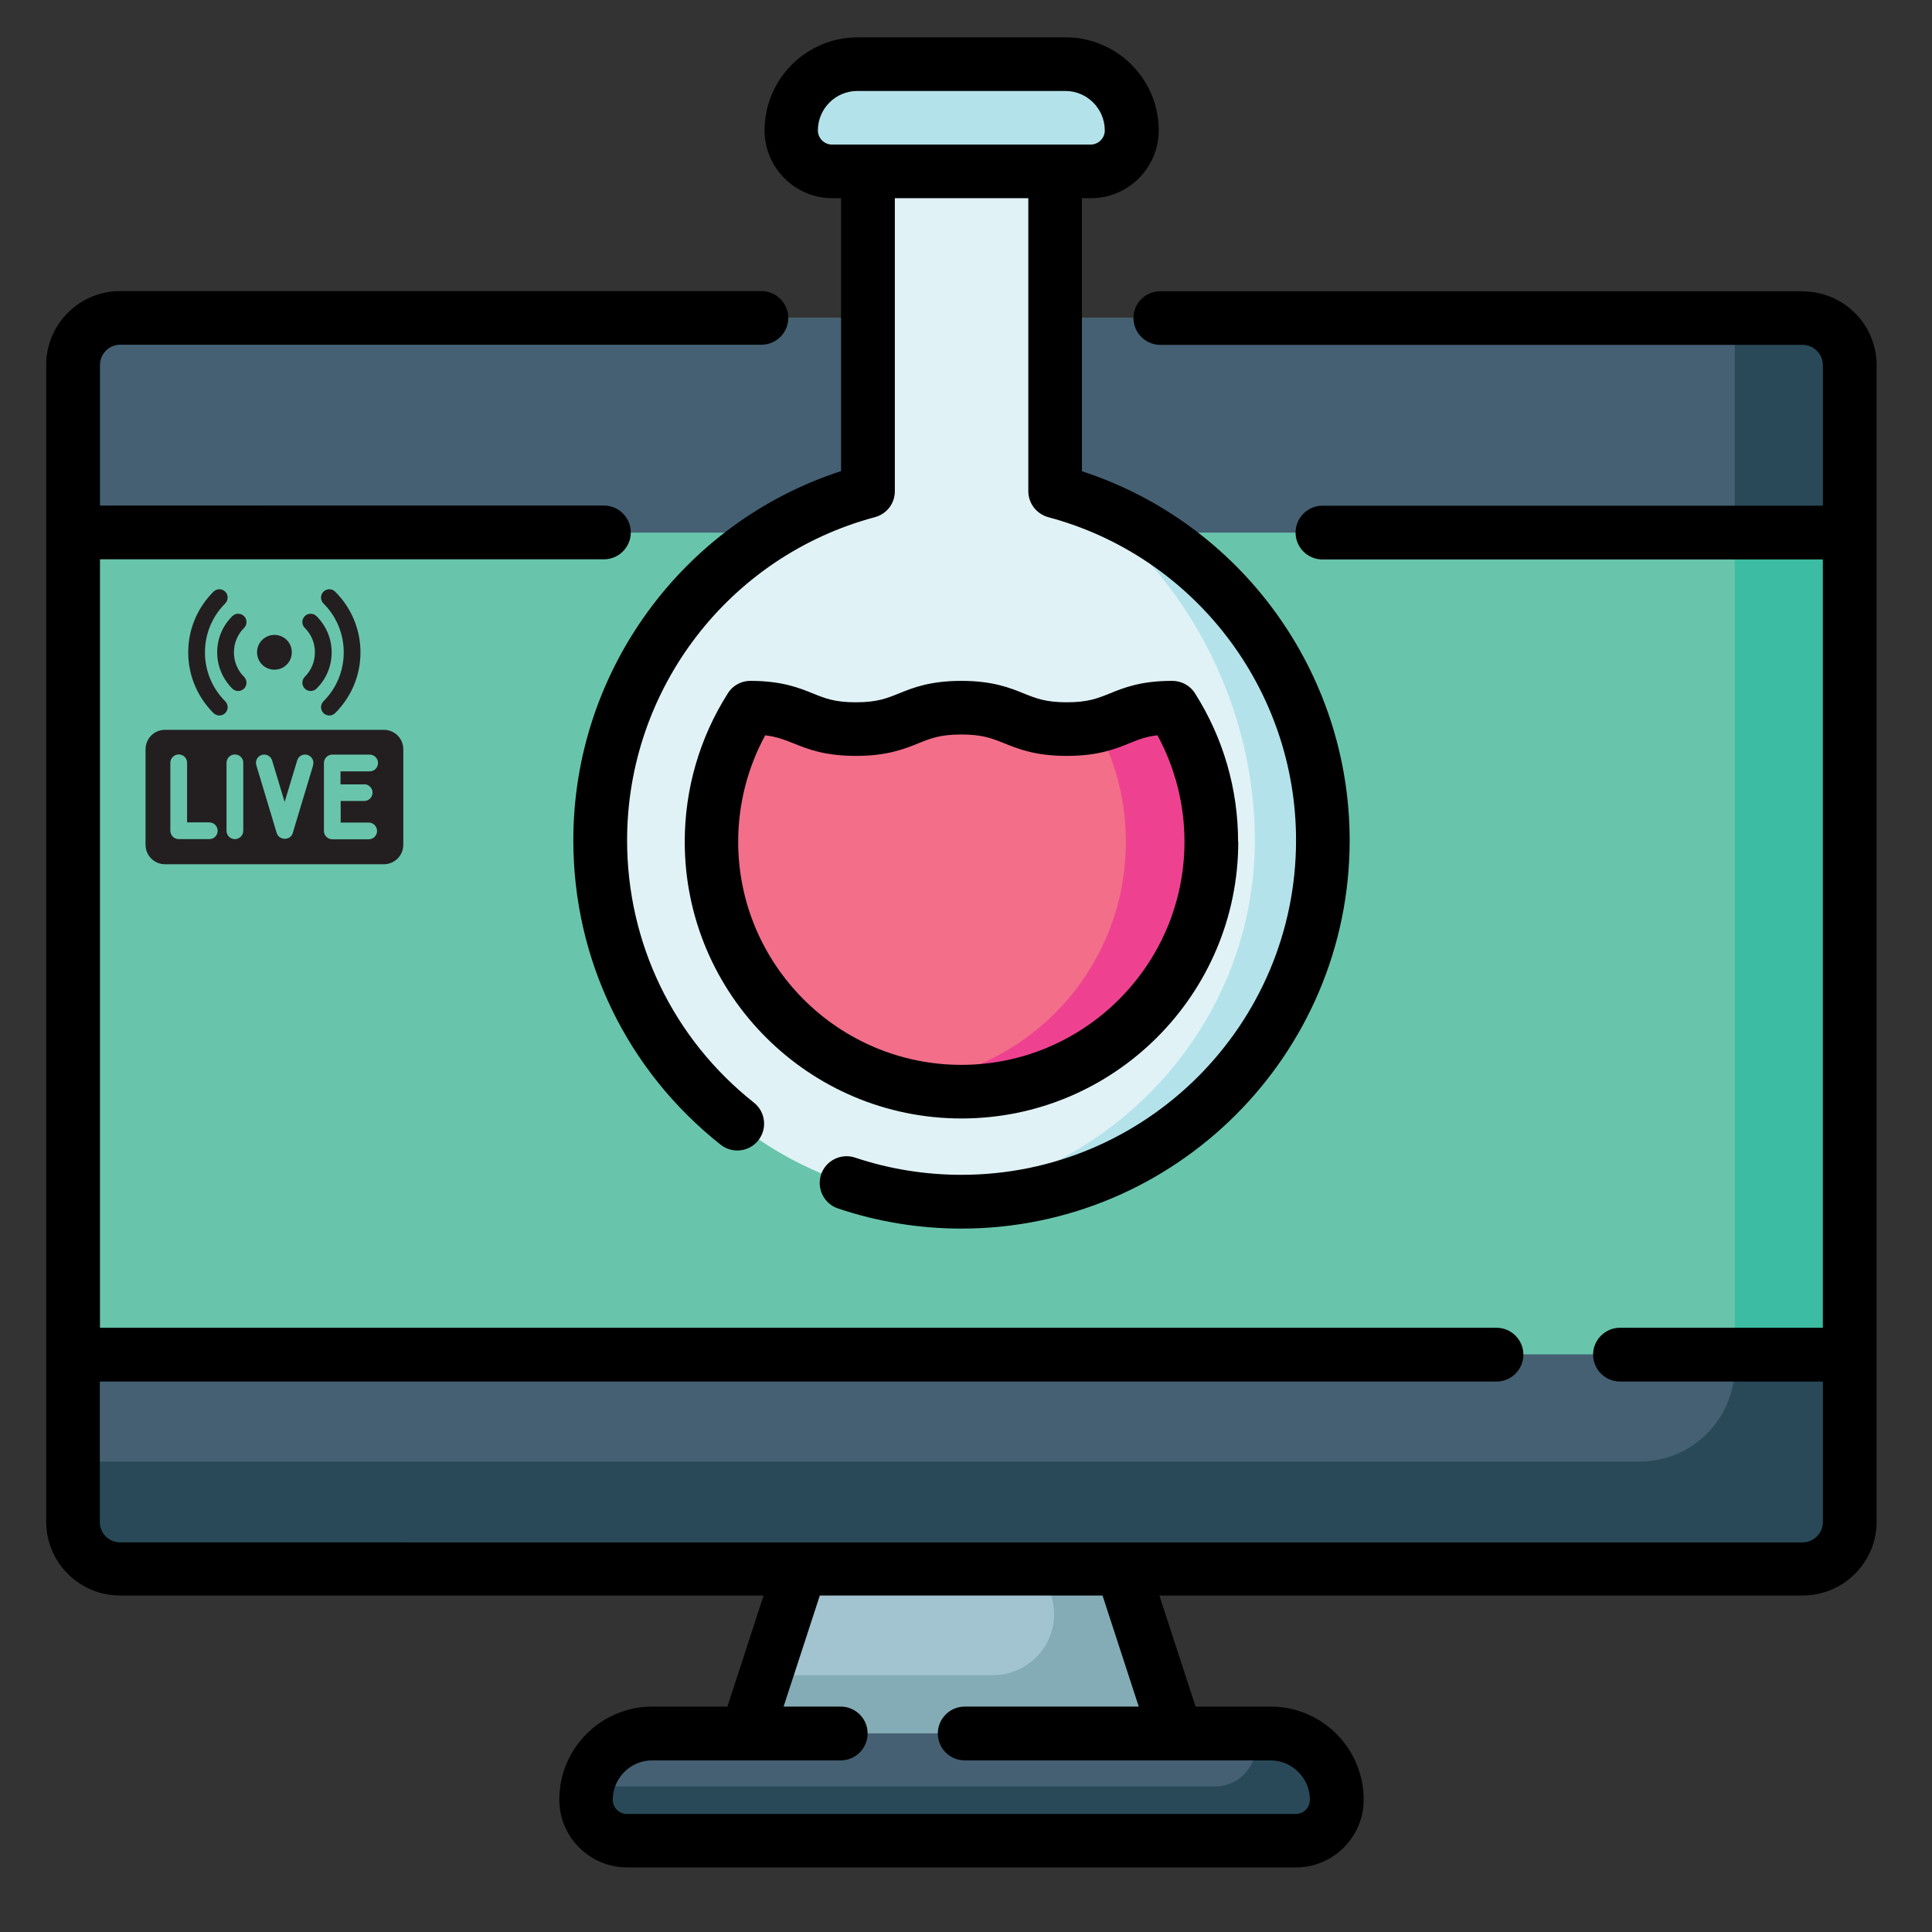 <?xml version="1.0" encoding="UTF-8"?>
<svg id="Layer_1" data-name="Layer 1" xmlns="http://www.w3.org/2000/svg" viewBox="0 0 120 120">
  <rect x="0" y="0" width="120" height="120" fill="#333333" stroke="none"/>
  <defs>
    <style>
      .cls-1 {
        fill: #b4e2eb;
      }

      .cls-2 {
        fill: #84acb6;
      }

      .cls-3 {
        fill: #ee4291;
      }

      .cls-4 {
        fill: #e0f2f6;
      }

      .cls-5 {
        fill: #68c5ac;
      }

      .cls-6 {
        fill: #3cbca2;
      }

      .cls-7 {
        fill: #f26e89;
      }

      .cls-8 {
        fill: #a2c3d0;
      }

      .cls-9 {
        fill: #231f20;
      }

      .cls-10 {
        fill: #456073;
      }

      .cls-11 {
        fill: #294958;
      }
    </style>
  </defs>
  <g>
    <path class="cls-5" d="M114.88,22.68V94.52c0,1.61-1.31,2.92-2.92,2.92H7.46c-1.61,0-2.92-1.31-2.92-2.92V22.68c0-1.61,1.31-2.92,2.92-2.92H111.96c1.61,0,2.92,1.31,2.92,2.92h0Zm0,0"/>
    <path class="cls-6" d="M114.88,22.68V94.52c0,1.61-1.31,2.92-2.92,2.92H7.46c-1.61,0-2.92-1.31-2.92-2.92v-3.74H101.84c3.26,0,5.91-2.64,5.91-5.91V19.76h4.21c1.61,0,2.92,1.31,2.92,2.92h0Zm0,0"/>
    <path class="cls-10" d="M114.88,22.68v10.4H4.54v-10.4c0-1.61,1.31-2.92,2.92-2.92H111.96c1.61,0,2.92,1.31,2.92,2.92h0Zm0,0"/>
    <path class="cls-10" d="M114.88,84.12v10.4c0,1.61-1.31,2.92-2.92,2.92H7.46c-1.61,0-2.92-1.31-2.92-2.92v-10.4H114.88Zm0,0"/>
    <path class="cls-8" d="M74.11,111h-28.81l2.26-6.95,2.15-6.61h19.98l4.41,13.56Zm0,0"/>
    <path class="cls-2" d="M74.11,111h-28.81l2.26-6.95h14.11c2.54,0,4.36-2.44,3.65-4.87l-.51-1.74h4.88l4.41,13.56Zm0,0"/>
    <path class="cls-10" d="M83.02,111.78c0,1.4-1.14,2.54-2.54,2.54H38.94c-.7,0-1.34-.28-1.8-.75-.46-.46-.75-1.09-.75-1.8,0-.28,.03-.55,.08-.81,.38-1.88,2.04-3.3,4.03-3.3h38.39c1.14,0,2.17,.46,2.91,1.2,.74,.75,1.21,1.77,1.21,2.91h0Zm0,0"/>
    <path class="cls-11" d="M81.81,108.87c.74,.75,1.21,1.77,1.21,2.91,0,1.4-1.14,2.54-2.54,2.54H38.94c-.7,0-1.34-.28-1.8-.75-.46-.46-.75-1.09-.75-1.8,0-.28,.03-.55,.08-.81h39c1.4,0,2.54-1.14,2.54-2.54,0-.26-.02-.51-.07-.76h.95c1.14,0,2.17,.46,2.91,1.2h0Zm0,0"/>
    <path class="cls-11" d="M114.88,22.68v10.4h-7.13v-13.32h4.21c1.61,0,2.92,1.31,2.92,2.92h0Zm0,0"/>
    <path class="cls-11" d="M107.75,84.12h7.13v10.4c0,1.61-1.31,2.92-2.92,2.92H7.46c-1.61,0-2.92-1.31-2.92-2.92v-3.74H101.84c3.26,0,5.91-2.64,5.91-5.91v-.75Zm0,0"/>
    <path class="cls-4" d="M82.16,52.19c0,12.4-10.05,22.44-22.45,22.44-.75,0-1.49-.04-2.22-.11-11.35-1.11-20.22-10.69-20.22-22.33,0-10.39,7.06-19.13,16.64-21.68V10.65h-2.22c-.7,0-1.34-.28-1.8-.74-.46-.46-.75-1.09-.75-1.8,0-2.27,1.85-4.12,4.12-4.12h12.91c1.14,0,2.16,.46,2.91,1.2,.75,.75,1.21,1.77,1.21,2.91,0,1.4-1.14,2.54-2.54,2.54h-2.22V30.51c9.58,2.56,16.63,11.3,16.63,21.68h0Zm0,0"/>
    <path class="cls-1" d="M82.16,52.19c0,12.4-10.05,22.44-22.45,22.44-.75,0-1.49-.04-2.22-.11,11.36-1.11,20.45-10.69,20.45-22.33,0-10.39-6.46-19.12-12.42-21.68,9.58,2.56,16.63,11.3,16.63,21.68h0Zm0,0"/>
    <path class="cls-1" d="M70.28,8.1c0,1.4-1.14,2.54-2.54,2.54h-16.06c-.7,0-1.34-.28-1.8-.74-.46-.46-.75-1.09-.75-1.8,0-2.27,1.85-4.12,4.12-4.12h12.91c1.14,0,2.16,.46,2.91,1.2,.75,.75,1.21,1.77,1.21,2.91h0Zm0,0"/>
    <path class="cls-7" d="M75.24,52.28c0,8.57-6.95,15.52-15.53,15.52-1.36,0-2.67-.17-3.92-.5-6.67-1.74-11.6-7.81-11.6-15.02,0-3.07,.89-5.92,2.42-8.33h0c3.27,0,3.27,1.33,6.55,1.33s3.27-1.33,6.55-1.33,3.28,1.33,6.55,1.33c.76,0,1.35-.07,1.83-.18,1.62-.36,2.2-1.15,4.72-1.15,1.53,2.41,2.42,5.26,2.42,8.33h0Zm0,0"/>
    <path class="cls-3" d="M75.24,52.28c0,8.57-6.95,15.52-15.53,15.52-1.36,0-2.67-.17-3.92-.5,7.89-.46,14.14-7,14.14-15,0-2.61-.66-5.06-1.83-7.2,1.62-.36,2.2-1.15,4.72-1.15,1.53,2.41,2.42,5.26,2.42,8.33h0Zm0,0"/>
    <path d="M111.96,18.09h-39.89c-.92,0-1.67,.74-1.67,1.66s.75,1.67,1.67,1.67h39.89c.69,0,1.26,.56,1.26,1.26v8.73h-31.08c-.92,0-1.67,.75-1.67,1.67s.75,1.67,1.67,1.67h31.08v47.72h-12.6c-.92,0-1.67,.75-1.67,1.67s.75,1.67,1.67,1.67h12.6v8.73c0,.69-.56,1.26-1.26,1.26H7.46c-.69,0-1.26-.56-1.26-1.26v-8.73H92.95c.92,0,1.67-.75,1.67-1.67s-.75-1.67-1.67-1.67H6.21V34.74h31.3c.92,0,1.67-.75,1.67-1.67s-.75-1.67-1.67-1.67H6.21v-8.73c0-.69,.56-1.26,1.26-1.26H47.29c.92,0,1.67-.74,1.67-1.66s-.74-1.67-1.67-1.67H7.46c-2.53,0-4.59,2.06-4.59,4.58V94.52c0,2.53,2.06,4.58,4.59,4.58H47.43l-2.25,6.9h-4.66c-3.19,0-5.78,2.59-5.78,5.78,0,2.32,1.89,4.21,4.21,4.21h41.54c2.32,0,4.21-1.89,4.21-4.21,0-3.19-2.59-5.78-5.78-5.78h-4.66l-2.25-6.9h39.96c2.53,0,4.59-2.06,4.59-4.58V22.68c0-2.53-2.06-4.58-4.59-4.58h0Zm-41.22,87.91h-10.82c-.92,0-1.67,.75-1.67,1.67s.74,1.67,1.67,1.67h18.99c1.35,0,2.45,1.1,2.45,2.45,0,.48-.39,.88-.88,.88H38.94c-.48,0-.88-.39-.88-.88,0-1.35,1.1-2.45,2.45-2.45h11.71c.92,0,1.67-.75,1.67-1.67s-.75-1.67-1.67-1.67h-3.55l2.25-6.9h17.56l2.25,6.9Zm0,0"/>
    <path d="M51.68,12.31h.56V29.26c-9.86,3.21-16.63,12.46-16.63,22.93,0,7.41,3.33,14.3,9.15,18.91,.72,.57,1.77,.45,2.34-.27,.57-.72,.45-1.77-.27-2.34-5.01-3.97-7.88-9.91-7.88-16.3,0-9.4,6.33-17.65,15.4-20.07,.73-.2,1.23-.85,1.23-1.61V12.31h8.29V30.51c0,.75,.51,1.41,1.23,1.61,9.07,2.42,15.4,10.68,15.4,20.07,0,11.46-9.32,20.78-20.78,20.78-2.26,0-4.49-.36-6.61-1.07-.87-.29-1.82,.18-2.11,1.05-.29,.87,.18,1.82,1.05,2.11,2.47,.83,5.05,1.25,7.67,1.25,13.29,0,24.11-10.81,24.11-24.11,0-10.47-6.78-19.72-16.63-22.93V12.31h.56c2.32,0,4.21-1.89,4.21-4.21,0-3.19-2.59-5.78-5.78-5.78h-12.92c-3.19,0-5.78,2.59-5.78,5.78,0,2.32,1.89,4.21,4.21,4.21h0Zm1.57-6.66h12.92c1.35,0,2.45,1.1,2.45,2.45,0,.48-.39,.88-.88,.88h-16.06c-.48,0-.88-.39-.88-.88,0-1.35,1.1-2.45,2.45-2.45h0Zm0,0"/>
    <path d="M76.9,52.28c0-3.28-.93-6.47-2.68-9.22-.32-.51-.88-.78-1.44-.77-1.94,0-3.01,.44-3.87,.79-.75,.3-1.34,.54-2.65,.54s-1.9-.24-2.65-.54c-.86-.35-1.94-.79-3.9-.79s-3.04,.44-3.9,.79c-.75,.3-1.34,.54-2.65,.54s-1.9-.24-2.65-.54c-.86-.35-1.92-.78-3.85-.79-.57-.02-1.13,.26-1.45,.77-1.75,2.75-2.68,5.94-2.68,9.22,0,9.48,7.71,17.19,17.19,17.19s17.19-7.71,17.19-17.19h0Zm-31.05,0c0-2.32,.58-4.59,1.68-6.61,.72,.09,1.18,.27,1.73,.49,.86,.35,1.94,.79,3.9,.79s3.04-.44,3.9-.79c.75-.3,1.34-.54,2.65-.54s1.9,.24,2.65,.54c.86,.35,1.94,.79,3.9,.79s3.04-.44,3.9-.79c.55-.22,1.01-.41,1.73-.49,1.1,2.02,1.68,4.29,1.68,6.61,0,7.64-6.22,13.86-13.86,13.86s-13.86-6.22-13.86-13.86h0Zm0,0"/>
  </g>
  <g>
    <path class="cls-9" d="M17.81,41.28c-.42,.42-1.11,.42-1.53,0-.42-.42-.42-1.11,0-1.53,.42-.42,1.11-.42,1.53,0,.42,.42,.42,1.11,0,1.53h0Zm0,0"/>
    <path class="cls-9" d="M19.29,42.92c-.13,0-.26-.05-.36-.15-.2-.2-.2-.53,0-.73,.41-.41,.63-.95,.63-1.52s-.22-1.12-.63-1.52c-.2-.2-.2-.53,0-.73,.2-.2,.53-.2,.73,0,.6,.6,.94,1.4,.94,2.25s-.33,1.65-.94,2.25c-.1,.1-.23,.15-.36,.15h0Zm0,0"/>
    <path class="cls-9" d="M20.45,44.44c-.13,0-.26-.05-.36-.15-.2-.2-.2-.53,0-.73,.81-.81,1.26-1.89,1.26-3.04s-.45-2.23-1.26-3.04c-.2-.2-.2-.53,0-.73,.2-.2,.53-.2,.73,0,1.01,1.01,1.57,2.35,1.57,3.77,0,1.42-.56,2.76-1.57,3.77-.1,.1-.23,.15-.36,.15h0Zm0,0"/>
    <path class="cls-9" d="M14.79,42.92c-.13,0-.26-.05-.36-.15-.6-.6-.94-1.4-.94-2.25s.33-1.65,.94-2.25c.2-.2,.53-.2,.73,0,.2,.2,.2,.53,0,.73-.41,.41-.63,.95-.63,1.52s.22,1.12,.63,1.52c.2,.2,.2,.53,0,.73-.1,.1-.23,.15-.36,.15h0Zm0,0"/>
    <path class="cls-9" d="M13.62,44.44c-.13,0-.26-.05-.36-.15-1.01-1.01-1.57-2.35-1.57-3.77s.56-2.76,1.57-3.77c.2-.2,.53-.2,.73,0,.2,.2,.2,.53,0,.73-.81,.81-1.26,1.89-1.26,3.04s.45,2.23,1.26,3.04c.2,.2,.2,.53,0,.73-.1,.1-.23,.15-.36,.15h0Zm0,0"/>
    <path class="cls-9" d="M23.83,45.33H10.25c-.67,0-1.21,.54-1.21,1.21v5.93c0,.67,.54,1.21,1.21,1.21h13.59c.67,0,1.21-.54,1.21-1.21v-5.93c0-.67-.54-1.21-1.21-1.21h0Zm-10.83,6.79h-1.9c-.28,0-.52-.23-.52-.52v-4.22c0-.28,.23-.52,.52-.52s.52,.23,.52,.52v3.7h1.38c.28,0,.52,.23,.52,.52s-.23,.52-.52,.52h0Zm2.11-.52c0,.28-.23,.52-.52,.52s-.52-.23-.52-.52v-4.22c0-.28,.23-.52,.52-.52s.52,.23,.52,.52v4.22Zm4.34-4.07l-1.27,4.22s0,0,0,0c-.14,.47-.84,.46-.99,0,0,0,0,0,0,0l-1.27-4.22c-.08-.27,.07-.56,.34-.64,.27-.08,.56,.07,.64,.34l.78,2.58,.78-2.58c.08-.27,.37-.43,.64-.34,.27,.08,.43,.37,.34,.64h0Zm3.17,1.18c.28,0,.52,.23,.52,.52s-.23,.52-.52,.52h-1.46v1.34h1.74c.28,0,.52,.23,.52,.52s-.23,.52-.52,.52h-2.26c-.28,0-.52-.23-.52-.52v-4.22c0-.28,.23-.52,.52-.52h2.32c.28,0,.52,.23,.52,.52s-.23,.52-.52,.52h-1.81v.81h1.46Zm0,0"/>
  </g>
</svg>